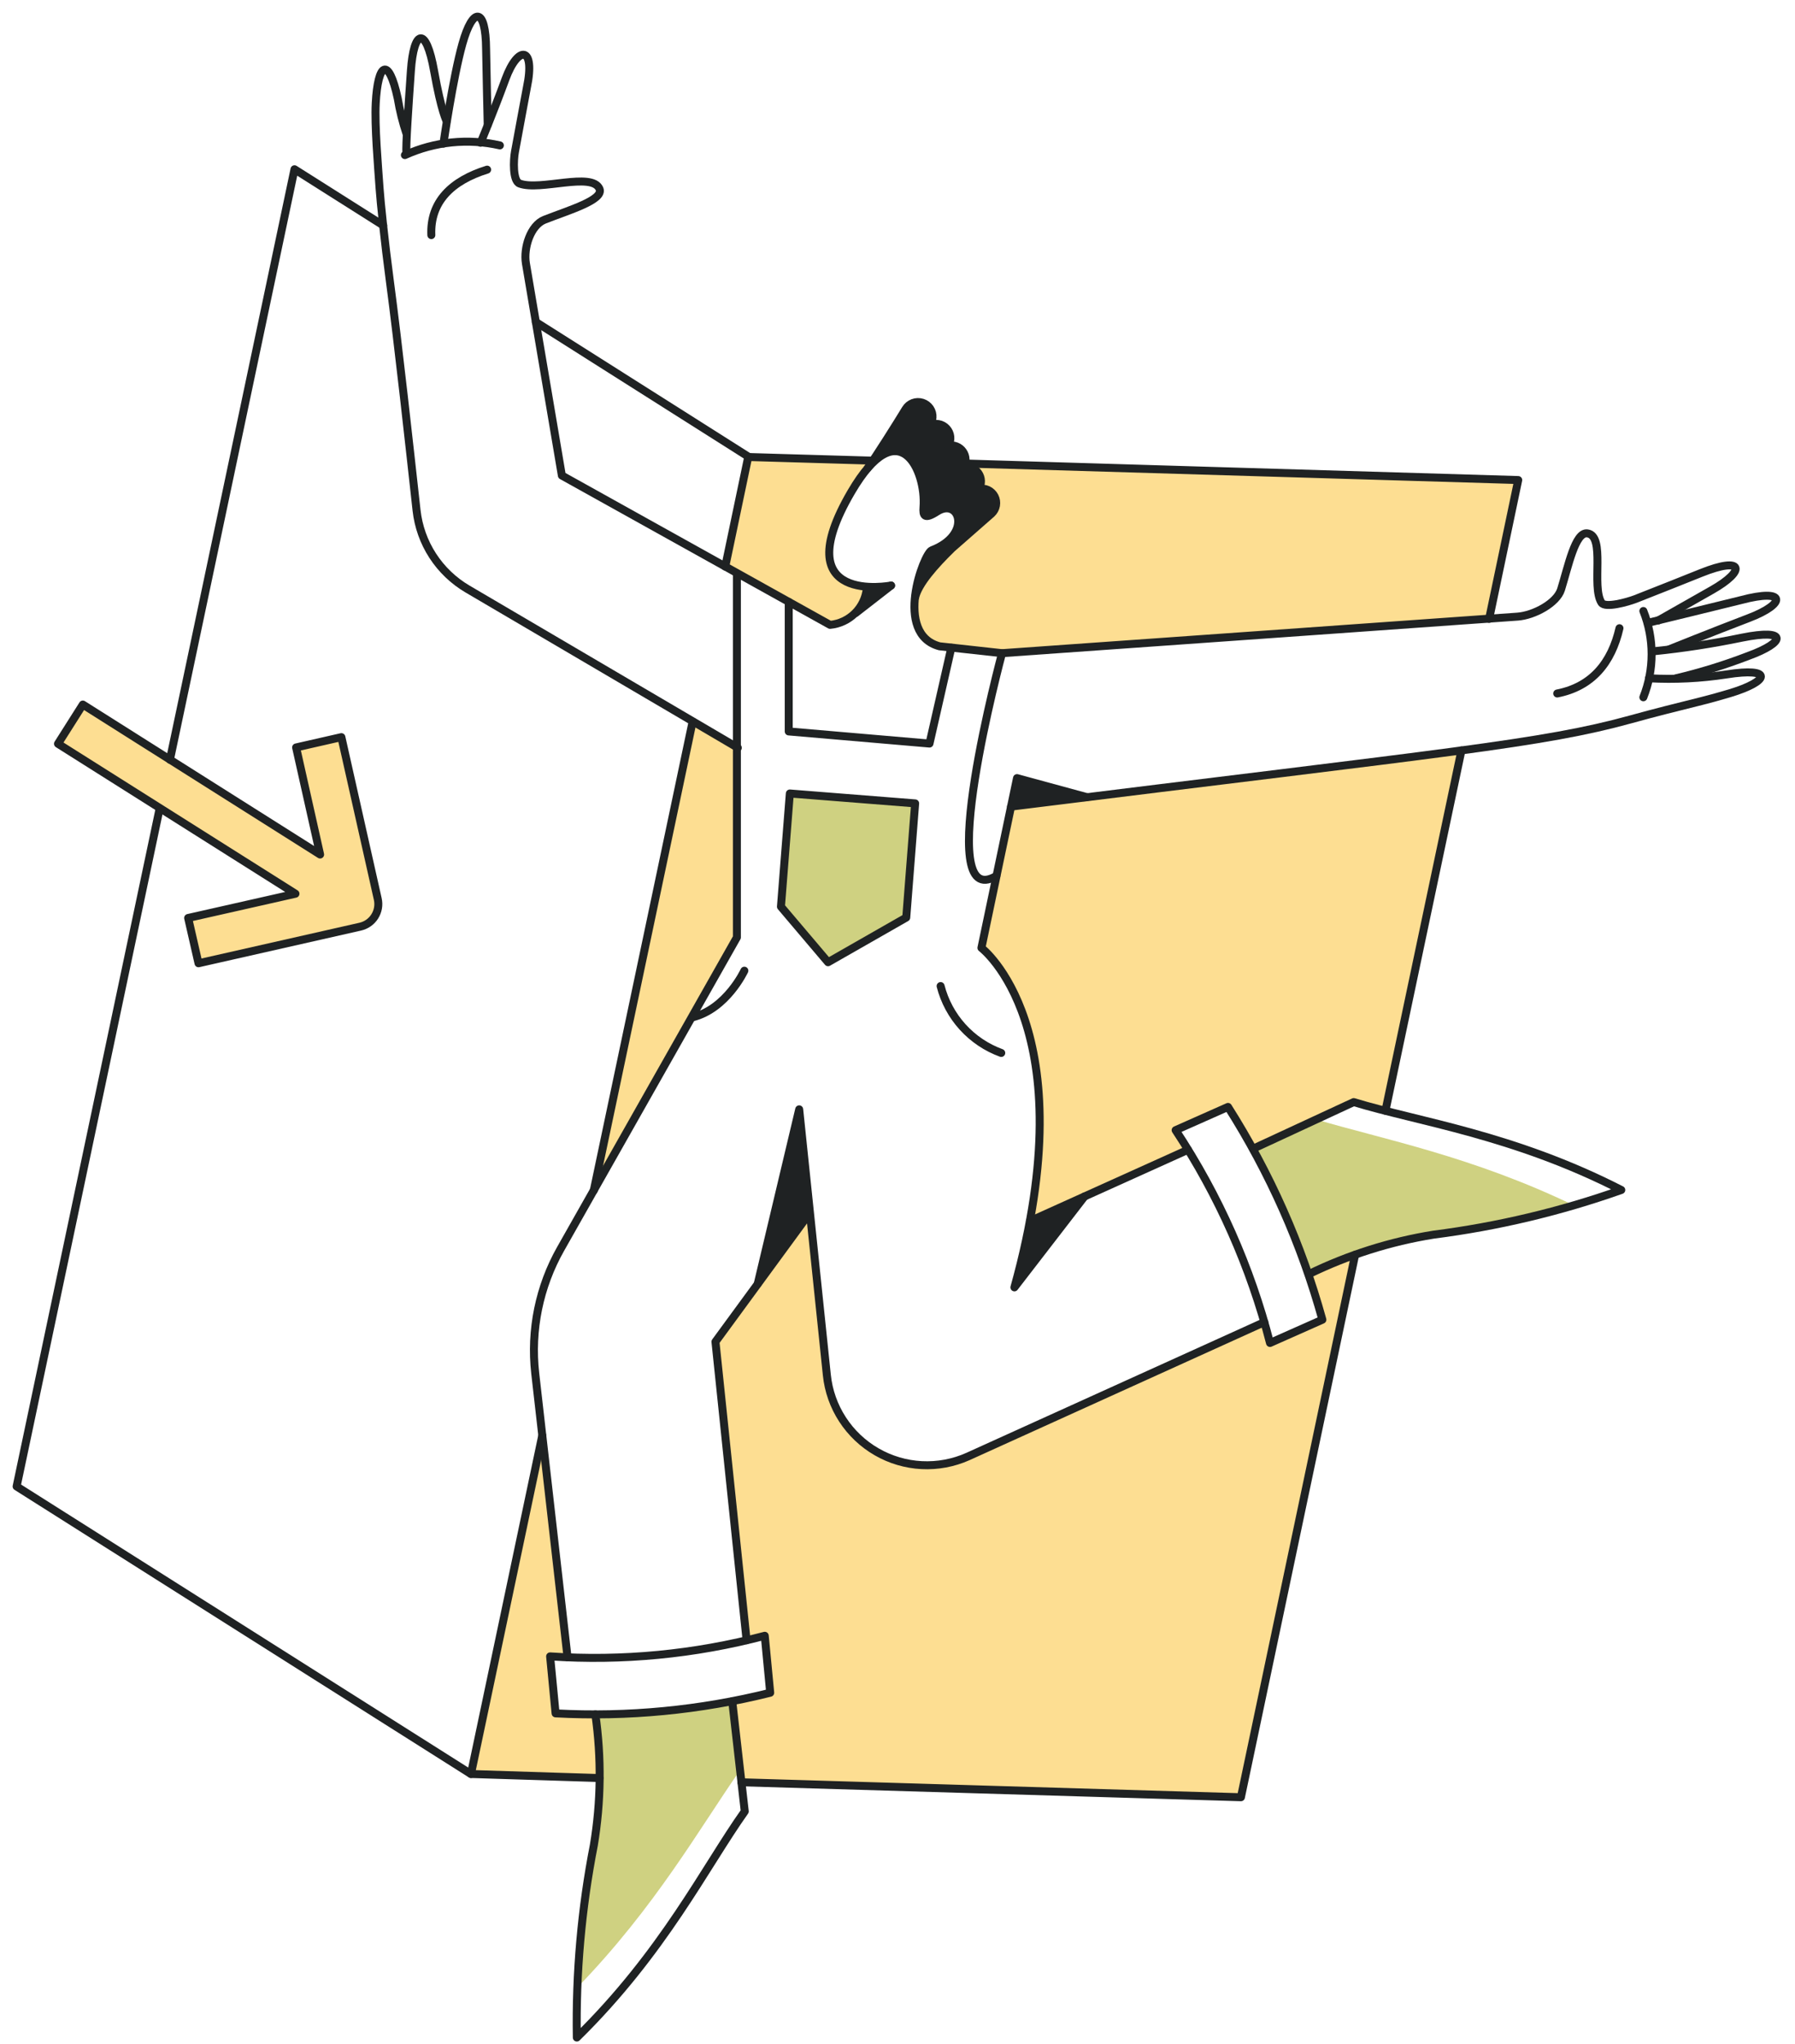 <svg width="108" height="123" viewBox="0 0 108 123" fill="none" xmlns="http://www.w3.org/2000/svg">
<path d="M32.64 86.44L34.148 99.731L33.175 99.78L33.431 103.1L35.838 103.173C36.051 104.433 36.129 105.713 36.069 106.991L28.349 106.744L32.64 86.44Z" fill="#FDDE92"/>
<path d="M46.039 98.414C46.076 98.402 44.945 98.682 44.945 98.682L43.072 80.734L48.751 72.817L49.736 82.46C49.688 86.108 54.311 89.666 58.248 87.64L76.074 79.517L76.412 80.808L79.548 79.359L78.588 76.283C79.536 75.756 80.556 75.371 81.616 75.14L74.7 108.129L44.641 107.267L44.081 102.354L46.367 101.807C46.367 101.807 46.003 98.426 46.039 98.414Z" fill="#FDDE92"/>
<path d="M59.062 57.035L60.835 48.535L87.856 45.143L83.382 66.848L81.472 66.325L75.417 69.134L73.897 66.617L70.675 67.955C70.832 68.125 71.49 69.195 71.49 69.195L61.981 73.475C64.279 61.328 59.062 57.035 59.062 57.035Z" fill="#FDDE92"/>
<path d="M55.05 35.949C55.512 34.162 59.33 31.183 59.33 31.183C60.802 29.687 58.882 29.408 58.882 29.408C58.969 29.262 59.011 29.095 59.004 28.926C58.997 28.757 58.942 28.594 58.844 28.456C58.746 28.318 58.61 28.212 58.453 28.15C58.295 28.088 58.123 28.073 57.958 28.107C57.715 28.216 57.593 27.851 57.593 27.851L91.347 28.885L89.596 37.239C89.596 37.239 69.022 38.819 60.303 39.305C60.239 39.305 56.792 38.942 56.728 38.929C54.636 38.528 55.05 35.949 55.05 35.949Z" fill="#FDDE92"/>
<path d="M45.018 27.496L52.506 27.727C52.506 27.727 48.712 32.409 50.256 34.476C50.499 34.75 50.8 34.967 51.136 35.112C51.472 35.257 51.836 35.326 52.202 35.315C52.174 35.907 51.93 36.469 51.515 36.893C51.1 37.316 50.544 37.573 49.952 37.613L43.641 34.05L45.018 27.496Z" fill="#FDDE92"/>
<path d="M41.637 43.379L44.337 44.935V56.402L35.728 71.627L41.637 43.379Z" fill="#FDDE92"/>
<path d="M3.492 44.753L4.988 42.394L19.26 51.416L17.801 44.959L20.525 44.339L22.729 54.079C22.769 54.258 22.773 54.443 22.742 54.623C22.71 54.804 22.643 54.976 22.545 55.131C22.447 55.285 22.32 55.419 22.169 55.524C22.019 55.629 21.85 55.704 21.671 55.743L11.931 57.944L11.311 55.22L17.768 53.761L3.492 44.753Z" fill="#FDDE92"/>
<path d="M61.957 73.475C62.017 73.219 65.252 71.991 65.252 71.991L61.032 77.463C61.032 77.463 61.628 75.311 61.957 73.475Z" fill="#1F2223"/>
<path d="M54.478 24.605C54.539 24.503 54.621 24.415 54.718 24.346C54.814 24.277 54.924 24.228 55.04 24.203C55.156 24.178 55.276 24.177 55.393 24.2C55.509 24.223 55.62 24.269 55.718 24.337C55.816 24.404 55.899 24.49 55.962 24.591C56.025 24.691 56.067 24.804 56.086 24.921C56.104 25.038 56.098 25.158 56.068 25.273C56.039 25.388 55.986 25.496 55.913 25.59C56.08 25.503 56.271 25.473 56.457 25.505C56.643 25.537 56.813 25.629 56.941 25.767C57.069 25.905 57.149 26.081 57.168 26.269C57.186 26.457 57.143 26.645 57.044 26.805C57.209 26.771 57.382 26.786 57.539 26.848C57.696 26.91 57.831 27.017 57.928 27.156C58.026 27.294 58.08 27.458 58.085 27.627C58.09 27.796 58.045 27.963 57.956 28.107C58.122 28.069 58.296 28.081 58.456 28.142C58.615 28.203 58.753 28.309 58.852 28.449C58.951 28.588 59.007 28.753 59.011 28.924C59.017 29.095 58.971 29.263 58.88 29.408C59.066 29.367 59.26 29.39 59.432 29.471C59.604 29.551 59.745 29.687 59.832 29.856C59.919 30.024 59.949 30.217 59.915 30.404C59.882 30.592 59.788 30.763 59.648 30.891L57.265 32.983C56.207 34.016 55.234 35.122 55.052 35.937C55.197 34.551 55.82 33.189 56.061 33.092C58.541 32.156 57.725 29.892 56.389 30.758C55.745 31.171 55.538 31.074 55.55 30.672C55.81 28.743 54.552 25.338 52.064 28.334C52.426 27.852 53.404 26.428 54.478 24.605Z" fill="#1F2223"/>
<path d="M48.094 66.75L48.738 72.988L45.698 77.025L48.094 66.75Z" fill="#1F2223"/>
<path d="M52.217 35.304C52.676 35.38 53.147 35.346 53.591 35.207L51.499 36.885C51.872 36.429 52.12 35.885 52.217 35.304Z" fill="#1F2223"/>
<path d="M35.74 111.036C36.149 108.431 36.182 105.782 35.837 103.169C38.596 103.153 41.347 102.885 44.057 102.366L44.531 106.512C42.136 109.929 39.461 114.72 34.719 119.608C34.877 116.732 35.218 113.869 35.74 111.036Z" fill="#CFD181"/>
<path d="M61.191 46.82L65.386 47.963L60.826 48.511L61.191 46.82Z" fill="#1F2223"/>
<path d="M79.186 67.358C83.187 68.549 88.574 69.572 94.715 72.538C91.939 73.298 89.117 73.879 86.267 74.277C83.664 74.704 81.137 75.507 78.764 76.66C77.876 74.051 76.752 71.528 75.408 69.122L79.186 67.358Z" fill="#CFD181"/>
<path d="M55.062 48.34L47.522 47.744L46.987 54.554L49.821 57.898L54.526 55.21L55.062 48.34Z" fill="#CFD181"/>
<path d="M36.068 106.988L28.335 106.744L32.627 86.377" stroke="#1F2223" stroke-width="0.48" stroke-linecap="round" stroke-linejoin="round"/>
<path d="M81.533 75.506L74.663 108.143L44.604 107.243" stroke="#1F2223" stroke-width="0.48" stroke-linecap="round" stroke-linejoin="round"/>
<path d="M87.93 45.154L83.358 66.836" stroke="#1F2223" stroke-width="0.48" stroke-linecap="round" stroke-linejoin="round"/>
<path d="M57.992 27.888L91.347 28.885L89.596 37.239" stroke="#1F2223" stroke-width="0.48" stroke-linecap="round" stroke-linejoin="round"/>
<path d="M43.636 34.092L45.017 27.499L52.508 27.718" stroke="#1F2223" stroke-width="0.48" stroke-linecap="round" stroke-linejoin="round"/>
<path d="M35.728 71.627L41.674 43.416" stroke="#1F2223" stroke-width="0.48" stroke-linecap="round" stroke-linejoin="round"/>
<path d="M32.238 19.375L45.078 27.511" stroke="#1F2223" stroke-width="0.48" stroke-linecap="round" stroke-linejoin="round"/>
<path d="M28.335 106.744L1 89.441L9.608 48.636M23.058 13.564L17.719 10.184L10.224 45.713" stroke="#1F2223" stroke-width="0.48" stroke-linecap="round" stroke-linejoin="round"/>
<path d="M44.92 98.695L43.047 80.735L48.629 73.11" stroke="#1F2223" stroke-width="0.48" stroke-linecap="round" stroke-linejoin="round"/>
<path d="M61.968 73.475L71.478 69.183" stroke="#1F2223" stroke-width="0.48" stroke-linecap="round" stroke-linejoin="round"/>
<path d="M45.589 77.257L48.085 66.751L49.749 82.741C49.847 83.692 50.17 84.606 50.691 85.408C51.211 86.211 51.914 86.878 52.742 87.356C53.57 87.835 54.5 88.11 55.455 88.159C56.41 88.208 57.363 88.031 58.236 87.641L76.073 79.555" stroke="#1F2223" stroke-width="0.48" stroke-linecap="round" stroke-linejoin="round"/>
<path d="M55.062 48.341L47.522 47.745L46.987 54.555L49.821 57.899L54.526 55.211L55.062 48.341Z" stroke="#1F2223" stroke-width="0.48" stroke-linecap="round" stroke-linejoin="round"/>
<path d="M53.614 35.232L51.486 36.886" stroke="#1F2223" stroke-width="0.48" stroke-linecap="round" stroke-linejoin="round"/>
<path d="M60.29 39.306C60.29 39.306 56.046 55.029 59.95 52.706" stroke="#1F2223" stroke-width="0.48" stroke-linecap="round" stroke-linejoin="round"/>
<path d="M47.456 36.218V44.012L55.925 44.741L57.238 38.977" stroke="#1F2223" stroke-width="0.48" stroke-linecap="round" stroke-linejoin="round"/>
<path d="M44.337 34.516V56.404L33.734 75.142C32.447 77.414 31.911 80.034 32.202 82.63L34.148 99.727" stroke="#1F2223" stroke-width="0.48" stroke-linecap="round" stroke-linejoin="round"/>
<path d="M46.013 98.427L46.341 101.856C42.122 102.909 37.77 103.327 33.428 103.096L33.099 99.667C37.442 99.96 41.804 99.54 46.013 98.427Z" stroke="#1F2223" stroke-width="0.48" stroke-linecap="round" stroke-linejoin="round"/>
<path d="M73.885 66.605C76.399 70.569 78.312 74.883 79.564 79.408L76.412 80.808C75.243 76.254 73.324 71.927 70.734 68.004L73.885 66.605Z" stroke="#1F2223" stroke-width="0.48" stroke-linecap="round" stroke-linejoin="round"/>
<path d="M56.594 59.333C56.829 60.25 57.285 61.096 57.92 61.797C58.556 62.498 59.353 63.034 60.242 63.358" stroke="#1F2223" stroke-width="0.48" stroke-linecap="round" stroke-linejoin="round"/>
<path d="M44.786 58.408C44.786 58.408 43.716 60.719 41.65 61.217" stroke="#1F2223" stroke-width="0.48" stroke-linecap="round" stroke-linejoin="round"/>
<path d="M55.061 35.95C55.244 35.135 56.217 34.03 57.275 32.995L59.658 30.904C59.798 30.775 59.892 30.604 59.925 30.417C59.958 30.23 59.929 30.037 59.842 29.868C59.754 29.699 59.614 29.564 59.442 29.483C59.27 29.402 59.076 29.38 58.89 29.42C58.98 29.275 59.026 29.107 59.021 28.936C59.016 28.765 58.961 28.6 58.862 28.461C58.763 28.322 58.625 28.215 58.466 28.154C58.306 28.093 58.132 28.081 57.966 28.119C58.055 27.975 58.099 27.808 58.094 27.639C58.09 27.47 58.035 27.306 57.938 27.168C57.841 27.029 57.706 26.922 57.548 26.86C57.391 26.798 57.219 26.783 57.054 26.818C57.153 26.657 57.196 26.469 57.177 26.281C57.159 26.094 57.079 25.917 56.951 25.779C56.823 25.641 56.653 25.549 56.467 25.517C56.281 25.485 56.09 25.515 55.923 25.602C56.028 25.464 56.091 25.3 56.105 25.128C56.12 24.932 56.068 24.737 55.958 24.574C55.848 24.412 55.686 24.291 55.499 24.232C55.312 24.173 55.11 24.178 54.927 24.248C54.743 24.318 54.589 24.447 54.488 24.616C53.962 25.482 52.755 27.398 52.209 28.168" stroke="#1F2223" stroke-width="0.48" stroke-linecap="round" stroke-linejoin="round"/>
<path d="M24.468 8.079C24.231 7.378 24.052 6.658 23.932 5.928C23.374 3.338 22.733 3.801 22.607 6.208C22.536 7.558 22.745 9.978 22.838 11.328C22.894 12.155 23.141 14.55 23.458 16.921C23.955 20.642 24.647 26.941 25.063 30.711C25.171 31.683 25.503 32.617 26.035 33.438C26.568 34.26 27.284 34.945 28.127 35.441L44.392 44.996" stroke="#1F2223" stroke-width="0.48" stroke-linecap="round" stroke-linejoin="round"/>
<path d="M24.455 9.174C24.407 8.857 24.573 6.414 24.723 4.249C24.89 1.817 25.624 1.488 26.121 4.285C26.56 6.754 26.875 7.289 26.875 7.289" stroke="#1F2223" stroke-width="0.48" stroke-linecap="round" stroke-linejoin="round"/>
<path d="M29.344 7.508C29.344 7.508 29.249 3.348 29.247 2.949C29.228 0.419 28.451 0.394 27.824 2.632C27.248 4.686 26.681 8.639 26.681 8.639" stroke="#1F2223" stroke-width="0.48" stroke-linecap="round" stroke-linejoin="round"/>
<path d="M28.918 8.59C28.918 8.59 29.696 6.717 30.414 4.759C31.167 2.704 32.23 2.757 31.703 5.258C31.644 5.538 31.138 8.311 30.985 9.125C30.892 9.624 30.839 10.888 31.265 11.045C32.505 11.506 35.617 10.328 36.068 11.361C36.359 12.03 34.197 12.655 32.761 13.222C31.922 13.552 31.49 14.909 31.642 15.846C31.655 15.931 33.806 28.614 33.806 28.614L49.942 37.599C50.509 37.546 51.04 37.297 51.444 36.896C51.847 36.495 52.099 35.965 52.155 35.399" stroke="#1F2223" stroke-width="0.48" stroke-linecap="round" stroke-linejoin="round"/>
<path d="M30.076 8.749C28.159 8.313 26.151 8.518 24.361 9.332" stroke="#1F2223" stroke-width="0.48" stroke-linecap="round" stroke-linejoin="round"/>
<path d="M29.309 10.207C27.168 10.876 25.867 12.14 25.952 14.147" stroke="#1F2223" stroke-width="0.48" stroke-linecap="round" stroke-linejoin="round"/>
<path d="M99.214 40.814C100.77 40.897 102.329 40.82 103.868 40.583C106.702 40.135 106.51 40.982 104.075 41.714C103.419 41.911 102.847 42.067 102.361 42.188C100.938 42.542 99.527 42.892 98.129 43.282C92.792 44.758 87.377 45.227 60.832 48.535" stroke="#1F2223" stroke-width="0.48" stroke-linecap="round" stroke-linejoin="round"/>
<path d="M99.772 37.336L103.007 35.5C105.076 34.324 104.914 33.446 102.35 34.476C102.071 34.588 99.239 35.722 98.398 36.045C97.913 36.23 96.573 36.605 96.356 36.264C95.731 35.281 96.622 32.24 95.504 32.093C94.775 31.996 94.363 34.063 93.924 35.473C93.668 36.288 92.306 37.03 91.309 37.103C91.224 37.115 60.29 39.303 60.29 39.303L56.532 38.889C53.735 38.148 55.583 33.295 56.058 33.114C58.524 32.172 57.725 29.918 56.386 30.779C55.611 31.279 55.526 31.035 55.566 30.513C55.735 28.319 54.094 24.681 51.218 29.6C47.198 36.473 53.614 35.232 53.614 35.232" stroke="#1F2223" stroke-width="0.48" stroke-linecap="round" stroke-linejoin="round"/>
<path d="M99.141 37.48C99.141 37.48 104.405 36.2 104.759 36.107C107.489 35.379 107.493 36.321 105.221 37.189C103.067 38.011 100.455 39.061 100.455 39.061" stroke="#1F2223" stroke-width="0.48" stroke-linecap="round" stroke-linejoin="round"/>
<path d="M99.53 39.184C101.302 39.003 103.064 38.731 104.808 38.369C107.592 37.807 107.469 38.646 105.172 39.476C103.761 40.018 102.315 40.465 100.843 40.813" stroke="#1F2223" stroke-width="0.48" stroke-linecap="round" stroke-linejoin="round"/>
<path d="M98.876 36.765C99.539 38.432 99.539 40.289 98.876 41.956" stroke="#1F2223" stroke-width="0.48" stroke-linecap="round" stroke-linejoin="round"/>
<path d="M97.439 37.801C96.964 39.868 95.797 41.315 93.693 41.728" stroke="#1F2223" stroke-width="0.48" stroke-linecap="round" stroke-linejoin="round"/>
<path d="M44.057 102.367L44.81 108.994C42.443 112.326 39.922 117.481 34.706 122.601C34.642 118.717 34.985 114.837 35.73 111.024C36.164 108.422 36.194 105.769 35.821 103.158" stroke="#1F2223" stroke-width="0.48" stroke-linecap="round" stroke-linejoin="round"/>
<path d="M21.671 55.759C21.85 55.719 22.019 55.645 22.169 55.539C22.32 55.434 22.447 55.301 22.545 55.146C22.643 54.992 22.71 54.819 22.742 54.639C22.773 54.458 22.769 54.273 22.729 54.095L20.54 44.355L17.816 44.975L19.26 51.418L4.984 42.394L3.489 44.753L17.777 53.777L11.32 55.236L11.943 57.961L21.671 55.759Z" stroke="#1F2223" stroke-width="0.48" stroke-linecap="round" stroke-linejoin="round"/>
<path d="M75.392 69.122L81.448 66.314C85.352 67.505 91.042 68.271 97.548 71.603C93.889 72.899 90.102 73.8 86.251 74.291C83.653 74.709 81.129 75.507 78.763 76.659" stroke="#1F2223" stroke-width="0.48" stroke-linecap="round" stroke-linejoin="round"/>
<path d="M65.386 47.963L61.191 46.82L59.05 57.035C59.05 57.035 65.374 61.85 61.034 77.463L65.254 71.991" stroke="#1F2223" stroke-width="0.48" stroke-linecap="round" stroke-linejoin="round"/>
</svg>
